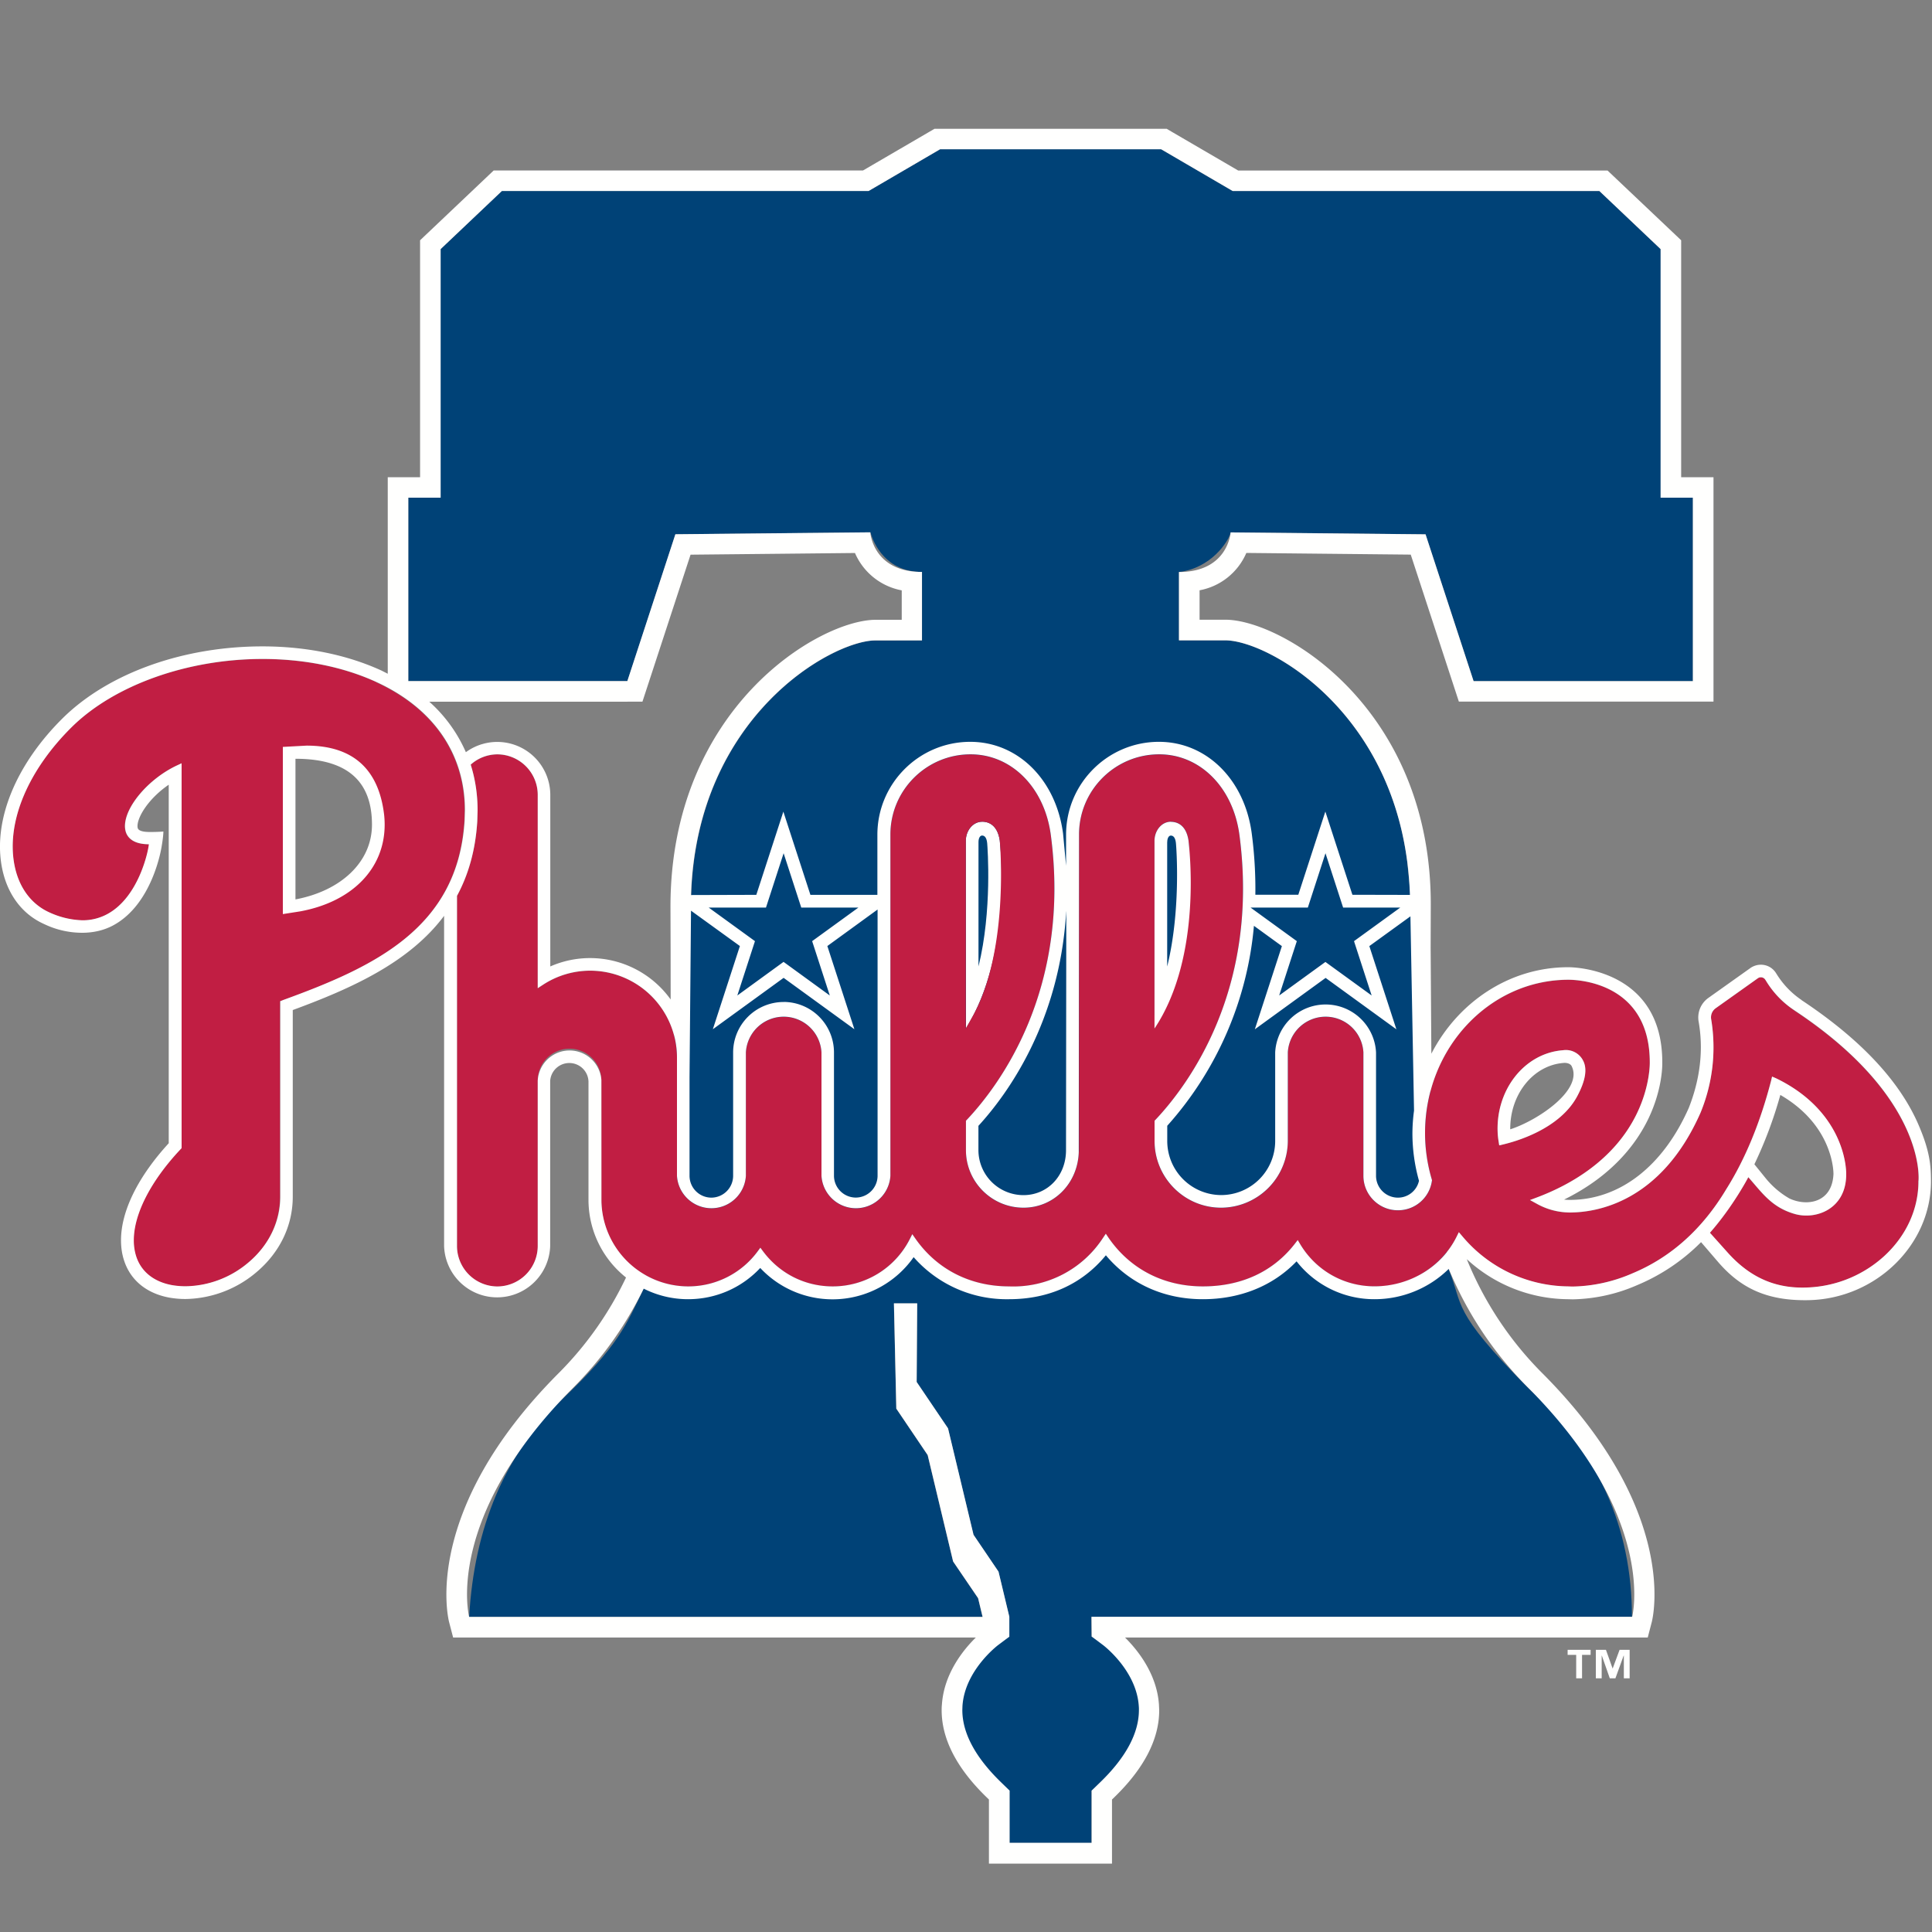 
<svg xmlns='http://www.w3.org/2000/svg' width='30' height='30' fill-rule='evenodd'><rect width="100%" height="100%" fill="#808080" stroke="none"/><path fill='#004277' d='M18.031 2.318l1.11.648h5.694l.951.902v3.86h.501v2.849h-3.405l-.746-2.28-3.027-.03c-.031.144-.31.558-.802.615v1.061h.72c.63 0 2.506 1.023 2.823 3.426l.642 6.334c.239.576.024.629 1.242 1.854 1.072.969 1.607 2.153 1.607 3.55h-8.395l.003.306c.519.302.779.707.779 1.215s-.26.901-.779 1.178v.811h-1.274v-.811c-.508-.277-.763-.669-.763-1.178s.253-.913.76-1.213v-.309l-.168-.701-.388-.572-.396-1.653-.487-.72.008-1.221h-.361l.037 1.635.487.721.395 1.652.388.57.07.291H7.285c.079-1.399.557-2.522 1.431-3.368.895-.843 1.012-1.18 1.275-1.721l.742-6.121c.087-2.692 2.058-3.876 2.796-3.95l.789-.004V8.881c-.561 0-.751-.438-.802-.615l-3.027.03-.746 2.28H6.34V7.728h.502v-3.86l.951-.902h5.694l1.11-.648h3.434z'/><path fill='#fffffe' d='M15.194 13.076c0-.062.024-.102.056-.102.043 0 .071.039.079.119.006.075.079 1.047-.135 1.914v-1.932zm.056-.316c-.14 0-.253.134-.253.299l.003 2.91c.73-1.175.531-2.846.524-2.92-.039-.253-.189-.29-.274-.29z'/><path fill='#c11e43' d='M23.279 17.786l-.009-.057-.013-.104c-.048-.683.406-1.27 1.011-1.316a.3.3 0 0 1 .306.147c.078.13.048.323-.087.572-.275.506-.951.698-1.152.744l-.056.013zm-8.282-2.02v-2.708c0-.165.113-.299.253-.299.086 0 .236.038.274.29.007.073.147 1.73-.427 2.743l-.1.177v-.203zm2.93 0v-2.708c0-.165.113-.299.253-.299.086 0 .235.038.275.29.007.073.147 1.73-.427 2.743l-.1.177v-.203zm9.937-.075l-.009-.006a1.44 1.44 0 0 1-.435-.456l-.012-.018a.08.08 0 0 0-.066-.034.08.08 0 0 0-.047.015l-.654.465a.173.173 0 0 0-.071.171 2.66 2.66 0 0 1-.164 1.449c-.618 1.401-1.626 1.552-2.03 1.552a1.06 1.06 0 0 1-.517-.137l-.102-.056.109-.041c.513-.193 1.199-.576 1.55-1.302.21-.435.201-.792.201-.796 0-1.246-1.129-1.282-1.257-1.282h-.004c-1.229 0-2.228 1.068-2.228 2.38 0 .246.035.489.105.722l.003.012-.002.012a.53.53 0 0 1-.528.454.536.536 0 0 1-.535-.535v-1.917a.588.588 0 0 0-1.174 0v1.375a1.04 1.04 0 0 1-1.036 1.037 1.036 1.036 0 0 1-1.033-1.037v-.313l.015-.016c.498-.528 1.621-2.015 1.303-4.422-.097-.737-.61-1.252-1.246-1.252-.686 0-1.245.559-1.245 1.245v4.926l-.004.003c-.014.488-.386.866-.858.866a.895.895 0 0 1-.894-.894v-.456l.015-.016c.498-.528 1.621-2.015 1.303-4.422-.097-.737-.61-1.252-1.246-1.252-.686 0-1.245.559-1.245 1.245v5.3a.536.536 0 0 1-1.07 0v-1.917a.588.588 0 0 0-1.174 0v1.917a.536.536 0 0 1-1.07 0v-1.84a1.35 1.35 0 0 0-1.347-1.346 1.34 1.34 0 0 0-.732.218l-.083.054v-3.004a.63.63 0 0 0-.627-.627.624.624 0 0 0-.414.16c.07.222.107.459.107.71l-.005.17c-.028.453-.14.833-.315 1.158v5.438a.63.63 0 0 0 .627.627.63.63 0 0 0 .627-.627v-2.566a.493.493 0 1 1 .988-.014V18.656a1.35 1.35 0 0 0 1.346 1.322c.428 0 .821-.198 1.079-.543l.043-.058.043.058c.258.345.651.543 1.079.543a1.34 1.34 0 0 0 1.197-.732l.04-.079.051.073c.335.476.851.738 1.452.738a1.66 1.66 0 0 0 1.458-.753l.044-.065.044.065c.335.486.855.753 1.463.753.597 0 1.089-.227 1.425-.658l.048-.062.04.067c.247.409.678.652 1.152.652a1.42 1.42 0 0 0 1.274-.768l.036-.073.053.062a2.17 2.17 0 0 0 1.648.779h.004l.066.002c.134 0 .492-.02.924-.205.596-.248 1.086-.688 1.457-1.307.293-.465.527-1.031.696-1.684l.015-.064.005.002.058.025c.575.278.84.667.961.944.132.302.127.537.127.547 0 .538-.469.709-.799.615-.363-.104-.512-.337-.721-.571 0 0-.231.447-.596.863l.284.317c.371.409.782.556 1.248.532.436-.023.855-.19 1.183-.495.337-.314.523-.724.523-1.154v-.003l.001-.003c.002-.013.126-1.287-1.926-2.645z'/><path d='M24.342 25.697h.133v.364h.091v-.364h.133v-.079h-.357v.079m.7.21h-.002l-.103-.289h-.157v.443h.091v-.353h.002l.124.353h.087l.128-.353h.003v.353h.09v-.443h-.156l-.107.289m-1.591-8.371c-.005-.542.356-.997.832-1.031.041-.004.102.009.122.051.183.37-.535.846-.954.98zm1.124-1.081a.3.3 0 0 0-.306-.147c-.606.046-1.06.633-1.011 1.316a1.2 1.2 0 0 0 .013.104l.009.057.056-.013c.201-.047.877-.238 1.152-.744.135-.25.165-.442.087-.572zm-19.987-2.49v-2.183c.863 0 1.188.401 1.188 1.023 0 .579-.48 1.028-1.188 1.161zm-.269-2.45v2.721H6.01v-2.721H4.319zm13.806 1.562c0-.062.024-.102.056-.102.043 0 .071.039.079.119s.078 1.047-.136 1.914v-1.932zm.055-.317c-.14 0-.253.134-.253.299v2.912c.756-1.13.534-2.846.528-2.92-.039-.253-.189-.29-.275-.29z' fill='#fffffe'/><path fill='#c11e43' d='M4.666 14.151l-.274.043v-2.596l.369-.02c.716 0 1.121.362 1.204 1.077a1.39 1.39 0 0 1 .008.15c0 .68-.501 1.196-1.308 1.346zm1.177-3.559c-.51-.234-1.121-.358-1.768-.358-1.158 0-2.288.401-2.951 1.046-.685.672-1.023 1.47-.905 2.134.064.358.258.626.547.756a1.3 1.3 0 0 0 .511.122.801.801 0 0 0 .387-.096c.497-.268.64-.998.655-1.085-.287 0-.357-.135-.374-.215a.33.33 0 0 1-.007-.067c0-.303.367-.733.802-.939l.077-.036v5.976l-.015.016c-.462.491-.727 1.006-.727 1.414 0 .092.013.178.039.256.077.235.276.392.559.442.066.011.135.017.205.017.342 0 .697-.133.973-.366a1.33 1.33 0 0 0 .498-1.025v-3.036l.035-.013c1.431-.52 2.724-1.124 2.826-2.791l.005-.158c0-.877-.488-1.585-1.375-1.992z'/><path fill='#fffffe' d='M27.242 18.079a6.58 6.58 0 0 0 .403-1.077c.836.484.825 1.22.825 1.228-.019.445-.408.509-.684.38a1.327 1.327 0 0 1-.361-.305l-.183-.226zm2.548.26v.003c0 .43-.186.84-.523 1.154a1.873 1.873 0 0 1-1.183.495c-.466.024-.877-.122-1.248-.532l-.284-.317c.365-.416.596-.863.596-.863.209.234.358.467.721.571.329.095.799-.076.799-.615 0-.01.006-.245-.127-.547-.121-.277-.386-.666-.961-.944l-.058-.025-.005-.002-.015.064c-.169.652-.403 1.219-.696 1.684-.371.62-.861 1.059-1.457 1.307a2.42 2.42 0 0 1-.924.205c-.042 0-.066-.002-.066-.002a2.171 2.171 0 0 1-1.653-.78l-.053-.062-.036.073c-.23.467-.73.768-1.274.768-.475 0-.906-.244-1.152-.652l-.04-.067-.048.062c-.335.43-.828.658-1.425.658-.608 0-1.128-.268-1.463-.753l-.044-.065-.044.065a1.66 1.66 0 0 1-1.458.753c-.601 0-1.117-.262-1.452-.738l-.051-.073-.04.079a1.34 1.34 0 0 1-1.197.732c-.428 0-.821-.198-1.079-.543l-.043-.058-.043.058a1.337 1.337 0 0 1-1.079.543 1.35 1.35 0 0 1-1.346-1.322l-.001-1.884a.495.495 0 0 0-.988.014v2.566a.63.63 0 0 1-.627.627.63.63 0 0 1-.627-.627v-5.438c.175-.324.287-.704.315-1.158l.005-.17c0-.25-.037-.487-.107-.71a.624.624 0 0 1 .414-.16.63.63 0 0 1 .627.627v3.004l.083-.054a1.34 1.34 0 0 1 .732-.218 1.35 1.35 0 0 1 1.347 1.346v1.84a.536.536 0 0 0 1.07 0v-1.917a.588.588 0 0 1 1.174 0v1.917a.536.536 0 0 0 1.07 0v-5.3c0-.686.558-1.245 1.245-1.245.636 0 1.148.515 1.246 1.252.318 2.407-.805 3.894-1.303 4.422l-.015.016v.456c0 .493.401.894.894.894.472 0 .844-.378.858-.866l.004-4.929c0-.686.558-1.245 1.245-1.245.636 0 1.148.515 1.246 1.252.318 2.407-.805 3.894-1.303 4.422l-.015.016v.313c0 .572.463 1.037 1.033 1.037a1.04 1.04 0 0 0 1.036-1.037v-1.375a.588.588 0 0 1 1.174 0v1.917c0 .295.24.535.535.535a.53.53 0 0 0 .528-.454l.002-.012-.003-.012a2.542 2.542 0 0 1-.105-.722c0-1.313.999-2.38 2.228-2.38.133 0 1.261.036 1.262 1.282 0 .004.009.361-.201.796-.351.726-1.037 1.109-1.55 1.302l-.109.041.102.056a1.06 1.06 0 0 0 .517.137c.405 0 1.413-.151 2.03-1.552a2.66 2.66 0 0 0 .164-1.449.174.174 0 0 1 .071-.171l.654-.465a.08.08 0 0 1 .047-.015.08.08 0 0 1 .066.034l.012.018a1.44 1.44 0 0 0 .435.456l.009.006c2.052 1.358 1.927 2.632 1.926 2.645l-.001.003zm-6.053 3.217c2.009 2.021 1.607 3.55 1.607 3.55h-8.395l.003.306.178.134c.005.004.517.392.553.946a.51.51 0 0 1 .002.061c0 .358-.202.736-.601 1.122l-.133.129v.811h-1.274v-.811l-.133-.129c-.399-.387-.601-.764-.601-1.122l.002-.061c.035-.554.547-.942.552-.946l.176-.132v-.309l-.168-.701-.388-.572-.396-1.653-.487-.72.008-1.221h-.361l.037 1.635.487.721.395 1.652.388.57.07.291H7.285s-.402-1.53 1.607-3.55a5.695 5.695 0 0 0 1.103-1.547 1.53 1.53 0 0 0 .688.164c.431 0 .831-.175 1.122-.485a1.538 1.538 0 0 0 2.382-.168 1.92 1.92 0 0 0 1.481.653c.62 0 1.136-.235 1.504-.682.371.442.899.682 1.506.682.58 0 1.09-.207 1.455-.588a1.53 1.53 0 0 0 1.211.588c.441 0 .854-.177 1.152-.471a5.67 5.67 0 0 0 1.242 1.854zm-19.35-6.023l-.035.013v3.036c0 .391-.177.755-.498 1.025a1.54 1.54 0 0 1-.973.366 1.25 1.25 0 0 1-.205-.017c-.283-.05-.481-.207-.559-.442a.808.808 0 0 1-.039-.256c0-.408.265-.923.727-1.414l.015-.016v-5.976l-.077.036c-.435.206-.802.636-.802.939a.33.33 0 0 0 .007.067c.017.08.086.215.363.215-.005.086-.148.817-.645 1.085a.801.801 0 0 1-.387.096 1.317 1.317 0 0 1-.511-.122c-.289-.13-.483-.398-.547-.756-.119-.664.22-1.461.905-2.134.662-.645 1.793-1.046 2.951-1.046.647 0 1.258.124 1.768.358.887.407 1.375 1.115 1.375 1.992l-.005.158c-.102 1.667-1.395 2.272-2.826 2.791zm5.358-4.638h.231l.747-2.282 2.553-.026a.988.988 0 0 0 .726.58v.457H13.6c-.878 0-3.189 1.37-3.189 4.457l.002.642.001.797a1.54 1.54 0 0 0-1.251-.643 1.53 1.53 0 0 0-.618.13v-2.665a.824.824 0 0 0-1.311-.662 2.262 2.262 0 0 0-.568-.784h3.079zm1.262 3.198h.887l.274-.844.274.844h.887l-.718.521.274.844-.718-.522-.718.522.274-.844-.718-.521zm1.16 1.466a.784.784 0 0 0-.783.783v1.917a.34.34 0 0 1-.338.338.34.34 0 0 1-.339-.338v-1.535l.023-2.583.759.549-.42 1.292 1.099-.798 1.099.798-.42-1.292.78-.567v4.135a.34.34 0 0 1-.339.338.34.34 0 0 1-.338-.338v-1.917a.784.784 0 0 0-.783-.783zm4.39-1.407v.347l-.004 3.361c0 .398-.285.698-.662.698a.7.7 0 0 1-.698-.698v-.378c.439-.479 1.262-1.597 1.363-3.329zM6.34 7.728h.502v-3.86l.951-.902h5.694l1.11-.648h3.434l1.11.648h5.694l.951.902v3.86h.501v2.849h-3.405l-.746-2.28-3.027-.03s-.037.615-.802.615v1.061h.72c.674 0 2.776 1.172 2.866 3.953L21 13.894l-.42-1.292-.42 1.292h-.667a6.597 6.597 0 0 0-.056-.952c-.111-.838-.703-1.423-1.441-1.423-.795 0-1.442.647-1.442 1.442v.482l-.047-.501c-.111-.838-.703-1.423-1.441-1.423-.795 0-1.442.647-1.442 1.442v.934h-1.04l-.42-1.292-.42 1.292-1.014.003c.09-2.782 2.192-3.954 2.866-3.954h.72V8.881c-.765 0-.802-.615-.802-.615l-3.027.03-.746 2.28H6.34V7.728zm13.081 6.365h.887l.274-.844.274.844h.887l-.718.521.274.844-.718-.521-.718.521.274-.844-.718-.521zm2.612 4.246a.334.334 0 0 1-.328.258.34.34 0 0 1-.338-.338v-1.917a.784.784 0 0 0-1.566 0v1.375a.84.84 0 0 1-.84.84.84.84 0 0 1-.836-.84v-.236a5.36 5.36 0 0 0 1.346-3.105l.434.315-.42 1.292 1.099-.798 1.099.798-.42-1.292.638-.462.056 3.017a2.73 2.73 0 0 0-.025.349 2.73 2.73 0 0 0 .103.744zm5.942-2.811l-.005-.003a1.333 1.333 0 0 1-.384-.402l-.013-.02a.275.275 0 0 0-.23-.123.285.285 0 0 0-.162.051l-.654.465a.372.372 0 0 0-.151.366c.077.436.026.887-.152 1.34-.401.909-1.075 1.43-1.848 1.43a.82.82 0 0 1-.089-.005c.753-.371 1.125-.874 1.308-1.254.221-.46.218-.838.217-.879-.001-1.458-1.395-1.475-1.454-1.475h-.008c-.914 0-1.712.544-2.124 1.343l-.011-1.64.002-.642c.02-3.083-2.311-4.457-3.189-4.457h-.401v-.457a.986.986 0 0 0 .726-.58l2.553.026.747 2.282h3.954V7.41h-.502V3.731l-.099-.094-1.044-.989h-5.735l-1.036-.604L18.117 2h-3.606l-.074.043-1.036.604H7.666L6.523 3.731V7.41h-.502v3.052l-.096-.049c-.536-.246-1.175-.376-1.85-.376-1.225 0-2.38.412-3.088 1.102-.732.718-1.091 1.581-.961 2.309.076.424.31.745.66.901a1.36 1.36 0 0 0 .589.135c.172 0 .336-.036.483-.115.611-.329.748-1.195.753-1.232 0 0 .025-.14.026-.225a2.53 2.53 0 0 1-.227.007c-.06-.001-.161-.01-.172-.064a.124.124 0 0 1-.003-.027c0-.15.18-.435.485-.643v5.567c-.478.522-.741 1.055-.741 1.507 0 .113.016.22.049.318.101.307.354.511.711.574.078.013.158.02.239.02a1.74 1.74 0 0 0 1.1-.413c.367-.308.568-.726.568-1.176v-2.898c.916-.337 1.809-.739 2.35-1.463v5.129a.824.824 0 0 0 1.647 0v-2.566a.298.298 0 0 1 .595.007v1.84a1.54 1.54 0 0 0 .583 1.206 5.347 5.347 0 0 1-1.057 1.496c-2.113 2.125-1.708 3.786-1.69 3.856l.062.238h8.117c-.19.186-.494.556-.527 1.04-.004.036-.004.067-.004.09 0 .448.235.902.698 1.351l.036.035v.995h1.911v-.995l.036-.035c.463-.449.697-.903.697-1.351l-.004-.09c-.034-.483-.338-.853-.527-1.04h8.117l.062-.238c.018-.07.424-1.73-1.689-3.856a5.35 5.35 0 0 1-1.183-1.781 2.34 2.34 0 0 0 1.57.622l.076.002a2.61 2.61 0 0 0 1.001-.221 3.05 3.05 0 0 0 .991-.667l.255.297c.35.411.758.616 1.412.604 1.04-.02 1.899-.85 1.903-1.839-.001-.242-.011-.463-.196-.89-.3-.691-.919-1.337-1.815-1.931z'/></svg>
